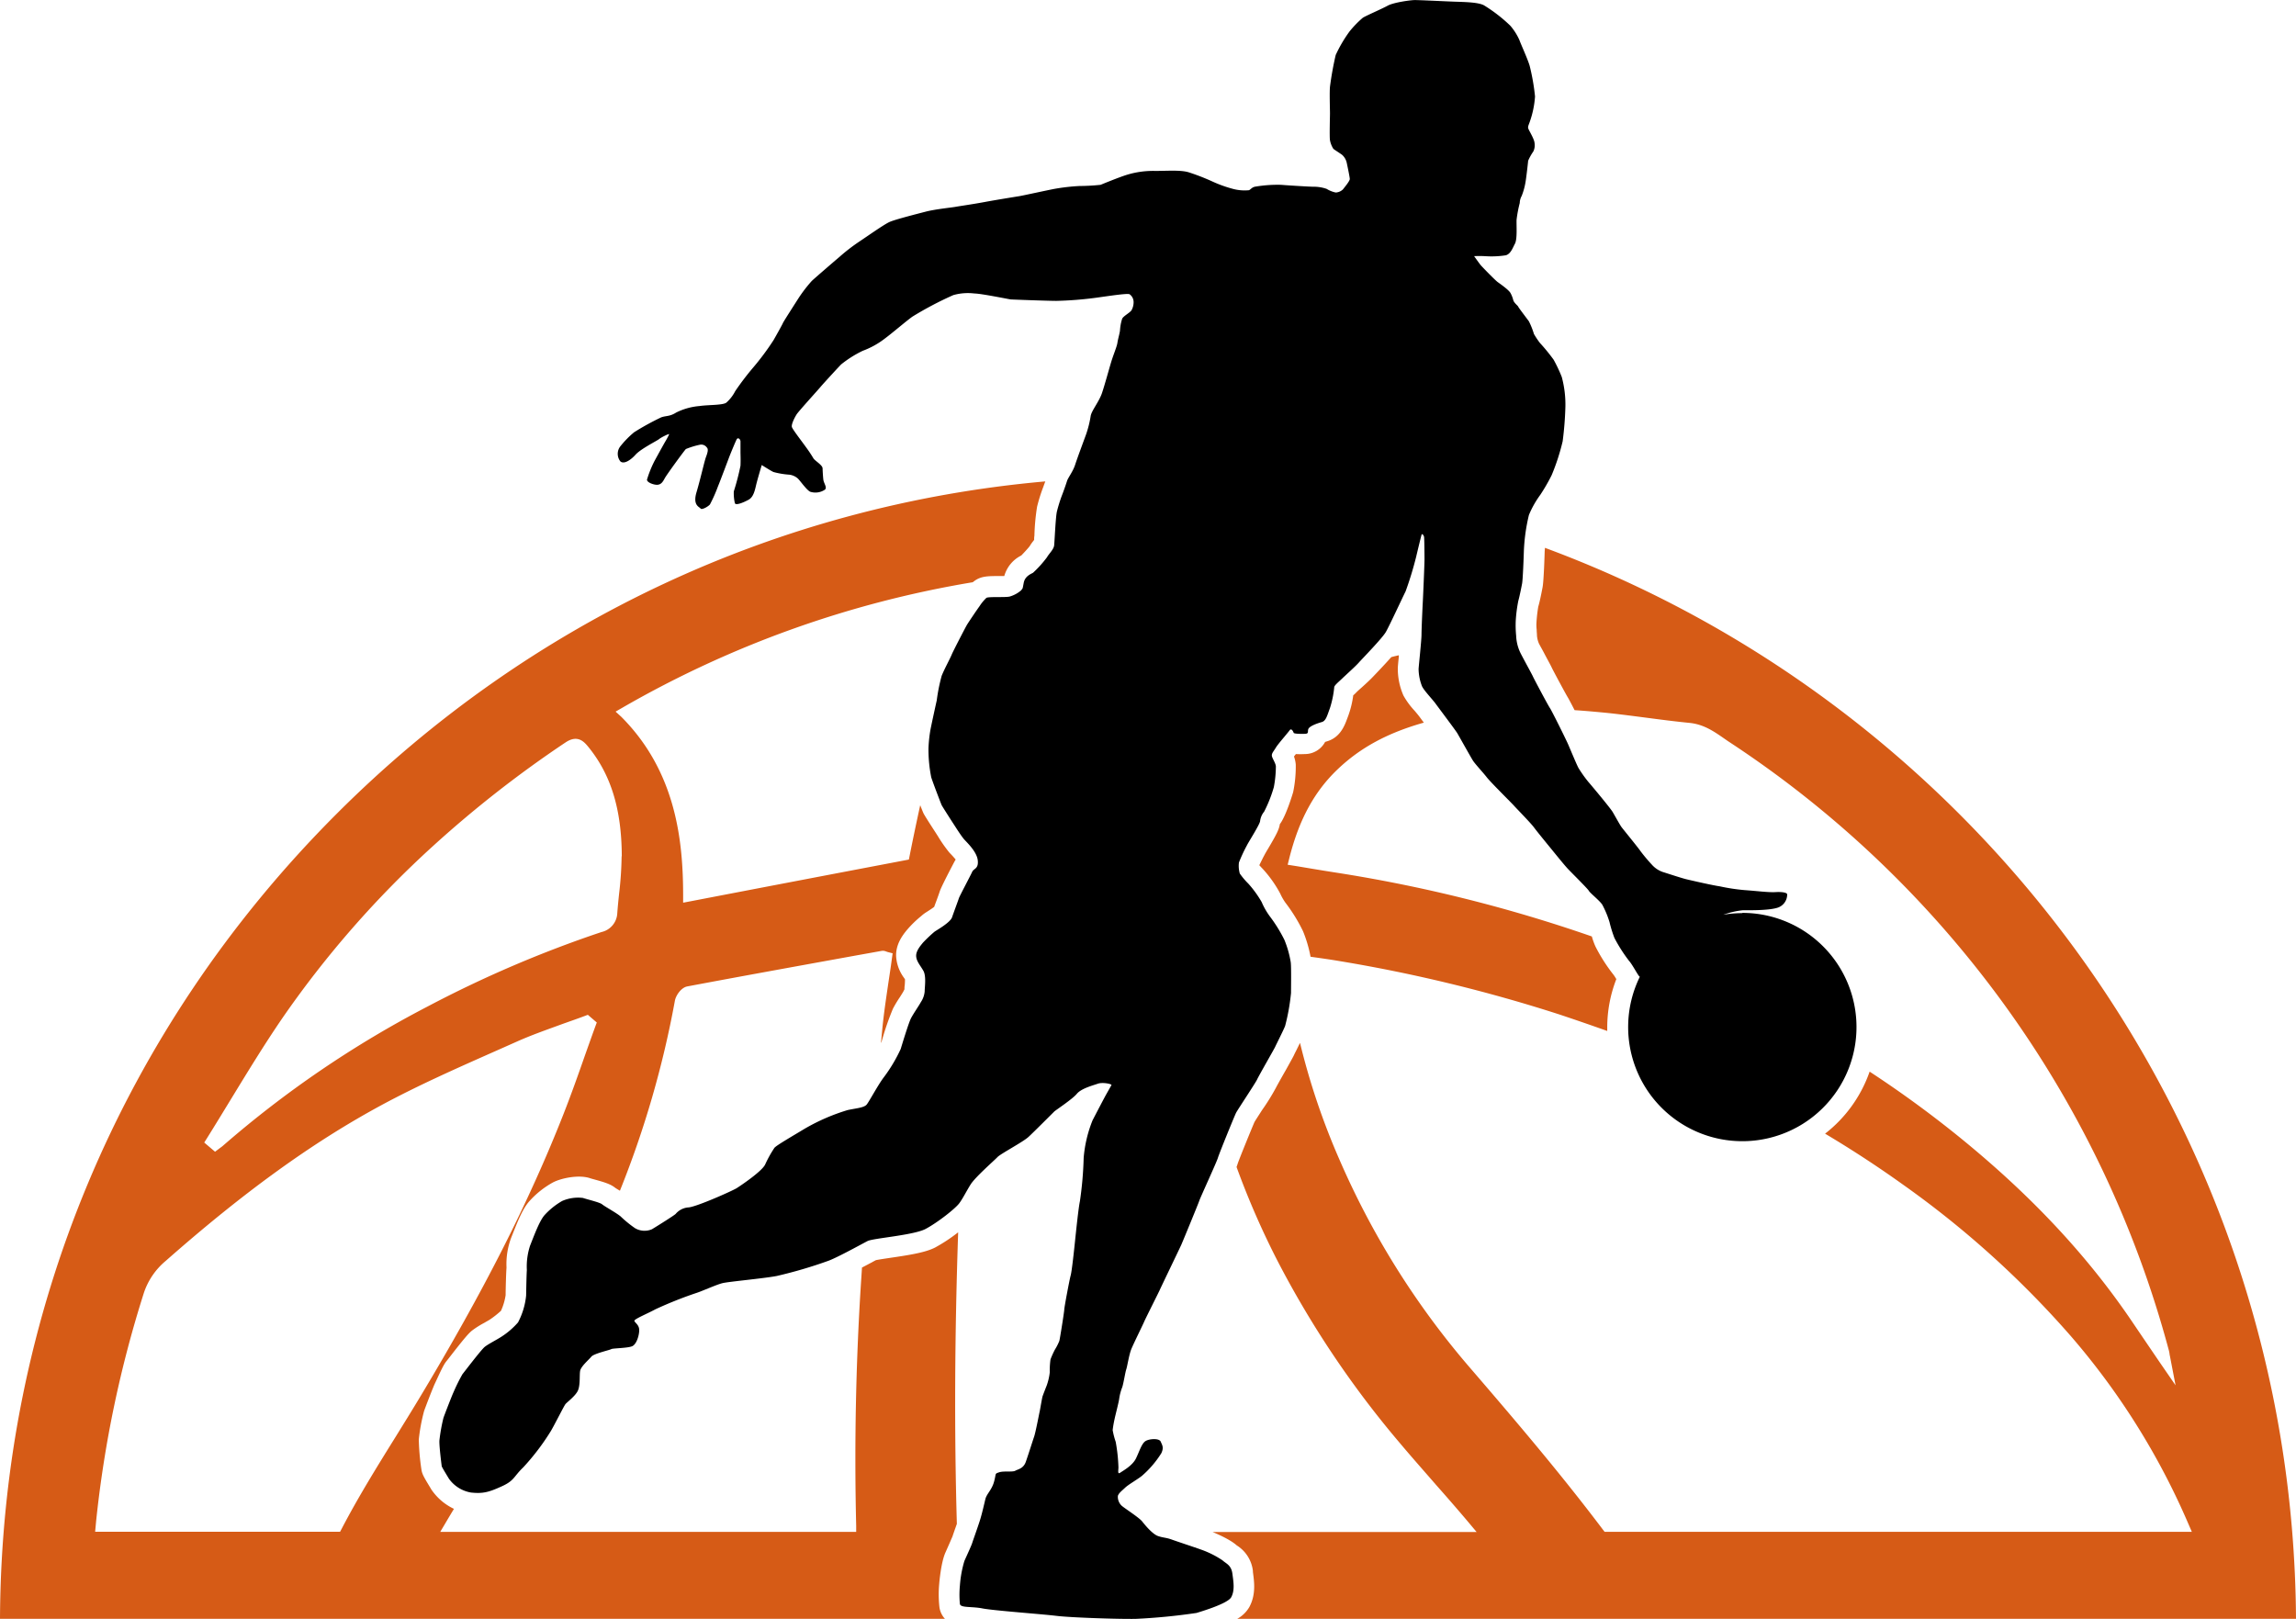 <svg id="katman_1" data-name="katman 1" xmlns="http://www.w3.org/2000/svg" viewBox="0 0 566.93 399.75"><defs><style>.cls-1{fill:#d65b16;}</style></defs><path class="cls-1" d="M83.18,284.5C29.86,337.8.35,408.38,0,483.34H233.32a5.33,5.33,0,0,1-1.35-2.83,28.2,28.2,0,0,1-.06-5.79c0-.05.41-5.24,1.54-7.75l.57-1.29c.36-.8,1-2.29,1.18-2.7.06-.21.29-.86.57-1.68.16-.42.32-.91.5-1.4-.65-22.85-.54-46.46.32-72a41.39,41.39,0,0,1-5.68,3.75c-2.34,1.2-6,1.81-11,2.54-1.25.19-2.93.43-3.64.59-.24.13-.58.3-.94.51-.84.44-1.67.89-2.49,1.31-.07,1.14-.14,2.27-.22,3.39-1.3,20.12-1.69,40.44-1.21,60.4l0,1.49H108.7l1.3-2.19c.71-1.21,1.41-2.38,2.09-3.5a13.94,13.94,0,0,1-5.6-4.81l-.19-.33c-1.69-2.78-2.1-3.48-2.26-4.69a58.34,58.34,0,0,1-.63-7.31,45,45,0,0,1,1.3-7c.19-.57,2.1-5.61,2.72-6.91l.27-.58c1.51-3.27,2-4.21,2.63-4.95.09-.12.37-.45.72-.92,3.42-4.4,4.6-5.8,5.51-6.53a22.59,22.59,0,0,1,3.08-1.94c.49-.3,1-.56,1.37-.81a22.54,22.54,0,0,0,2.69-2.13,14.4,14.4,0,0,0,1.15-3.87c0-1.26.11-5.46.21-6.66a2.88,2.88,0,0,0,0-.34,18.52,18.52,0,0,1,1.16-7.17l.48-1.21c1.36-3.41,2.42-5.95,3.91-7.7a22.13,22.13,0,0,1,5.89-4.73c2-1.06,6.37-2,9.17-1.07.25.09.68.2,1.14.33,2.46.68,3.93,1.12,5.1,2.05.25.18.69.44,1.16.72a242.47,242.47,0,0,0,13.57-46.9c.23-1.3,1.52-3.25,3.06-3.55,13.82-2.6,27.89-5.14,41.49-7.61l6.47-1.16a2,2,0,0,1,1.11.13l.4.14,1.24.32-.18,1.28c-.26,2-.57,4-.87,6-.6,4.09-1.19,8-1.55,11.92-.09,1-.19,2-.28,3,0-.11.09-.19.12-.27l.07-.24a70,70,0,0,1,2.76-8,30.22,30.22,0,0,1,1.71-2.85c.31-.48.58-.92.75-1.2s.2-.39.32-.6a1.11,1.11,0,0,0,.07-.16c0-.26,0-.57.06-.91a15.17,15.17,0,0,0,.07-1.54c-.06-.11-.13-.19-.19-.3a10,10,0,0,1-2-5.37c-.12-3.1,1.75-5.39,2.65-6.5l.14-.16a26.48,26.48,0,0,1,3.41-3.3,9.12,9.12,0,0,1,1.33-1c.37-.24,1.33-.84,1.87-1.27.21-.59.46-1.25.69-1.87.31-.85.58-1.61.67-1.9.34-1.13,3.1-6.37,3.65-7.41.11-.18.19-.35.3-.5-.4-.48-.87-1-1.07-1.21s-.41-.42-.54-.57a35.46,35.46,0,0,1-2.79-4l-.51-.8s-2.57-3.94-3-4.76c-.13-.25-.45-1.07-.85-2.08-.88,4-1.75,8.15-2.6,12.42l-.2,1-1,.19c-17.81,3.39-35.26,6.72-53,10.13l-1.74.33,0-1.76c0-13.43-1.71-30.56-15.28-44.15L152,259.32l1.65-.95a257.72,257.72,0,0,1,86.54-31c.18-.14.37-.29.56-.42,1.6-1.11,3.33-1.11,5.93-1.11.38,0,.9,0,1.3,0a8.08,8.08,0,0,1,4.19-5.07c.6-.61,1.68-1.78,2.06-2.28a11.46,11.46,0,0,1,1-1.41c0-.06.08-.11.12-.15,0-.31,0-.67.07-1.07a53,53,0,0,1,.66-7.15,40.73,40.73,0,0,1,1.36-4.43l.28-.75c.08-.26.24-.65.39-1.06C192.15,208.31,130.78,236.91,83.18,284.5ZM147,337.05c-.87,2.39-1.72,4.79-2.57,7.18-1.66,4.75-3.4,9.66-5.27,14.42-8.53,21.72-19.87,44.06-35.66,70.28-1.93,3.21-3.91,6.4-5.89,9.6-4.53,7.28-9.2,14.82-13.23,22.55l-.41.77H23.49l.25-2.68A282.25,282.25,0,0,1,35.5,402.94,17.41,17.41,0,0,1,40.87,395c19.28-17,36.22-29.26,53.29-38.49,9.09-4.91,18.71-9.16,28-13.28l5.54-2.46c3.72-1.66,7.61-3,11.36-4.38,1.77-.63,3.54-1.24,5.29-1.9l.8-.3,2.21,1.9Zm6.49-42a87.74,87.74,0,0,1-.62,9.22c-.17,1.6-.33,3.21-.45,4.82a5,5,0,0,1-3.9,4.66,288.43,288.43,0,0,0-43,18.42,258.53,258.53,0,0,0-50.57,34.44c-.22.18-.42.32-.63.47L53.1,368l-2.67-2.27.67-1.06c1.93-3.08,3.81-6.18,5.71-9.29,4.08-6.68,8.28-13.59,12.78-20.18a247.33,247.33,0,0,1,37.32-42.68,279.08,279.08,0,0,1,32.76-25.61c3-2,4.61-.06,5.5,1C150.84,274.8,153.5,283.42,153.53,295.05Zm152,188.29H566.93c-.73-121.17-77.85-224.62-185.46-264.47,0,.41-.06.76-.06,1,0,.07-.2,7-.51,8.71,0,0-.64,3.43-1.07,4.82a37,37,0,0,0-.44,3.85,10.22,10.22,0,0,0,.05,1.86c0,.52.07,1,.07,1.45a6.15,6.15,0,0,0,.51,2c.35.67,1,1.79,1.54,2.86,1.08,2,1.47,2.73,1.68,3.2.35.72,3.38,6.37,3.84,7.11.23.37.92,1.67,1.72,3.23,2.81.18,5.46.43,7.95.67,3.26.34,6.54.78,9.73,1.19,3.49.46,7.11.93,10.66,1.28s6.06,2.11,8.55,3.83c.45.31.89.63,1.35.92A260.12,260.12,0,0,1,535.52,417c.06.19.1.44.18.85,0,.24.09.51.16.92l1.33,6.91-4-5.81c-2.61-3.84-4.85-7.13-7.08-10.43-10.91-16-24.57-30.59-41.73-44.59a270.29,270.29,0,0,0-22.73-16.63,33.21,33.21,0,0,1-11,15.32q9.92,5.91,19.21,12.56a236,236,0,0,1,41.48,37.44,178.39,178.39,0,0,1,29,46.32l.87,2h-145l-.44-.57c-10.56-14-21.81-27.18-33.35-40.58A201.17,201.17,0,0,1,330.76,370,174.29,174.29,0,0,1,321,341.12c-.29.6-.61,1.24-.95,1.93-.25.48-.44.86-.52,1.05s-.27.56-2,3.67c-.84,1.46-2.23,3.93-2.47,4.42a53.52,53.52,0,0,1-3.44,5.54c-.81,1.27-1.56,2.42-1.85,2.91-.61,1.37-3.77,9.13-4.15,10.28-.06.21-.15.45-.29.85A201.79,201.79,0,0,0,315.47,395a239.79,239.79,0,0,0,30.15,44.9c2.92,3.48,6,6.94,8.91,10.3,2.66,3,5.42,6.17,8.07,9.31l2,2.39h-65.2c1.65.68,4.54,2,6,3.33l.1.06a8.6,8.6,0,0,1,3.87,6.23l0,.27c.34,2.49.76,5.57-.87,8.62A7.8,7.8,0,0,1,305.51,483.34Zm93.6-158c-.26-.42-.55-.89-.7-1.07a41.31,41.31,0,0,1-4.42-6.91,17.07,17.07,0,0,1-.91-2.52,361.49,361.49,0,0,0-63.25-15.78c-1.88-.29-3.77-.6-5.7-.92-1.49-.25-3-.51-4.58-.76l-1.58-.25.39-1.55c2.4-9.58,6.23-16.61,12.05-22.11,5.58-5.29,12.26-8.91,21.19-11.43-.56-.74-1-1.36-1.25-1.68s-.65-.8-1.05-1.27a19.19,19.19,0,0,1-2.74-3.74,16.51,16.51,0,0,1-1.39-6.79c0-.34.11-1.46.25-2.83,0-.11,0-.21,0-.33-.62.15-1.25.28-1.86.46-.95,1.06-2.16,2.38-3.71,4l-.66.69c-.7.76-1.85,1.83-3,2.86-.51.46-1,.88-1.29,1.19s-.45.44-.67.64l-.06,0a23.8,23.8,0,0,1-1.2,5l-.29.78c-.66,1.78-1.75,4.74-5.14,5.68l-.32.1a5.67,5.67,0,0,1-5,3,21.52,21.52,0,0,1-2.22,0l-.47.6a7.43,7.43,0,0,1,.44,2,31.1,31.1,0,0,1-.64,6.79c-.15.53-1.72,5.7-3.16,7.74a1.07,1.07,0,0,0-.13.19v0c-.22,1.37-.86,2.59-2.94,6.11-.32.51-.58,1-.71,1.21l-.53,1c-.2.42-.61,1.22-.89,1.81.29.3.58.64.77.82a29.64,29.64,0,0,1,4.4,6.19,13.21,13.21,0,0,0,1.27,2.23,40.81,40.81,0,0,1,4.35,7.05,32.07,32.07,0,0,1,1.86,6.31c2.47.35,4.81.67,7.2,1.08a377.18,377.18,0,0,1,54.2,13.16q6,2,11.86,4.09c0-.31,0-.63,0-.94A33,33,0,0,1,399.11,325.36Z" transform="translate(0 -83.59)"/><path d="M430.22,309.08a28,28,0,0,0-4.7.4,20.51,20.51,0,0,1,4.87-1.12c1.25,0,6,.11,8.36-.57a3.42,3.42,0,0,0,2.54-3.33c0-.42-1.11-.67-2.89-.57s-4.51-.28-7.69-.5a48.27,48.27,0,0,1-6.08-.93c-1.57-.21-7.08-1.46-8.36-1.78s-4.87-1.51-5.79-1.79a6.44,6.44,0,0,1-2.61-1.79,42.23,42.23,0,0,1-2.79-3.32c-.57-.86-4.29-5.4-4.69-5.94s-1.57-2.68-2.18-3.72-5.61-7-6-7.43a31.14,31.14,0,0,1-2.46-3.47c-.5-.93-2-4.58-2.58-5.9s-4-8.22-4.47-8.9-3.93-7.19-4.18-7.76-2.29-4.25-3.07-5.79a10.65,10.65,0,0,1-1.08-4.29,26,26,0,0,1-.1-3.72,35.37,35.37,0,0,1,.64-4.93c.25-.83.75-3.29.93-4.26s.39-6.36.43-7.9a45.74,45.74,0,0,1,1.25-9,23.67,23.67,0,0,1,2.82-5,45.65,45.65,0,0,0,2.79-4.83,53.1,53.1,0,0,0,2.72-8.36,83.28,83.28,0,0,0,.68-8.65,26.16,26.16,0,0,0-.9-7.26,36.45,36.45,0,0,0-2-4.24,45.77,45.77,0,0,0-3.39-4.15,20.23,20.23,0,0,1-1.48-2.22,19.26,19.26,0,0,0-1.24-3.12c-.57-.79-2.57-3.38-2.64-3.62s-1-.88-1.22-1.6A7.3,7.3,0,0,0,373,156c-.38-.78-2.48-2.24-3.17-2.74s-3.75-3.67-4.13-4.1-1.71-2.32-1.71-2.32,1.21-.06,2.59,0a23.2,23.2,0,0,0,5.25-.21c1.19-.36,1.64-1.72,2.24-2.86s.36-4.15.4-5.87a30.79,30.79,0,0,1,.79-4.19,3.73,3.73,0,0,1,.48-1.74,16.9,16.9,0,0,0,.95-3.46c.19-1.09.6-4.69.64-5.22a13.23,13.23,0,0,1,1.29-2.31,3.53,3.53,0,0,0,.29-2.09c-.07-1-1.41-3.1-1.55-3.58s.09-.81.4-1.72a23.56,23.56,0,0,0,1.27-6.17,52.58,52.58,0,0,0-1.27-7.36c-.31-1.39-2.28-5.68-2.55-6.49a14.17,14.17,0,0,0-2.29-3.64,38,38,0,0,0-6.45-5c-1.41-.81-4.87-.84-7.37-.93s-8.75-.41-9.84-.39-5.17.58-6.63,1.39-5.58,2.57-6.15,3a25.53,25.53,0,0,0-3.24,3.34,33.7,33.7,0,0,0-3.43,5.84A79.28,79.28,0,0,0,328.4,105c-.14,1.34,0,5.82,0,6.58s-.15,5.82,0,6.65a6,6,0,0,0,.84,2.12c.17.16,1.38.92,2.12,1.45a3.69,3.69,0,0,1,1.18,2s.75,3.5.75,4-1.32,2.08-1.71,2.58a2.81,2.81,0,0,1-1.75.75,6.93,6.93,0,0,1-2.26-.9,9.68,9.68,0,0,0-3.36-.53c-.71,0-5.68-.29-7.93-.47a32.88,32.88,0,0,0-6.19.43c-.93.11-1.22.68-1.68.9a11.13,11.13,0,0,1-3.83-.29,31.46,31.46,0,0,1-5.21-1.86,54.86,54.86,0,0,0-5.69-2.22c-2-.68-5.36-.39-8.4-.39a22.09,22.09,0,0,0-6.94.93c-2,.61-6.15,2.32-6.57,2.5a51.15,51.15,0,0,1-5.19.29,50.49,50.49,0,0,0-6.22.71c-2.07.4-7.76,1.65-8.62,1.79s-5.61.9-8.68,1.47-6.19,1-7.15,1.18-4.94.57-7.3,1.18-7.54,1.93-8.93,2.54-5.55,3.57-7.55,4.89a45.67,45.67,0,0,0-4.86,3.76c-1.64,1.39-6.11,5.25-6.83,5.93a34.87,34.87,0,0,0-3.22,4.18c-.75,1.18-3.79,5.9-3.89,6.19s-1.61,3-2.33,4.25a64.34,64.34,0,0,1-5,6.73,68.58,68.58,0,0,0-4.46,5.86,9.57,9.57,0,0,1-2.22,2.86c-.93.64-4.54.5-6.62.82a15.74,15.74,0,0,0-5.75,1.61c-1.57,1-2.47.75-3.68,1.18a63.87,63.87,0,0,0-6.69,3.68,23.38,23.38,0,0,0-3.4,3.47,3,3,0,0,0,0,3.72c.82.75,2.43-.18,3.75-1.65s5.37-3.46,5.83-3.86,2.54-1.43,2.47-1.18a19.72,19.72,0,0,1-1.08,2c-.39.68-2.36,4.25-2.64,4.79a27.63,27.63,0,0,0-1.75,4.4c-.07.71,1.75,1.36,2.61,1.28s1.28-.68,1.75-1.57,4.93-7,5.25-7.26a20.11,20.11,0,0,1,3.51-1.07,1.67,1.67,0,0,1,1.64.68c.47.43.18,1.36-.21,2.4s-1.36,5.43-2.33,8.68.72,3.58,1,4,1.82-.43,2.32-1a36.37,36.37,0,0,0,2-4.51c.39-.89,2.72-7.11,2.86-7.47s1.43-3.54,1.75-4.11.93,0,.93.53v2.72c0,.36.07,1.82,0,3.29a59.34,59.34,0,0,1-1.65,6.33,10.77,10.77,0,0,0,.25,2.82c.07.79,2.15-.07,3.43-.78s1.58-2.61,1.9-3.9,1.32-4.65,1.32-4.65,2.43,1.54,2.9,1.72a19.64,19.64,0,0,0,3.68.64,3.86,3.86,0,0,1,2.25.89c.54.43,2.11,2.79,3.11,3.33a4.19,4.19,0,0,0,3.61-.47c.72-.53-.25-1.57-.35-2.57s-.15-1.93-.18-2.75-2-1.9-2.29-2.5A31.67,31.67,0,0,0,199,194c-.64-.93-3.25-4.29-3.46-4.94s.67-2.35,1.14-3.11,5.25-6,5.93-6.82,4.94-5.44,5.12-5.58a27.39,27.39,0,0,1,5.29-3.33,20.49,20.49,0,0,0,5.43-3c1.93-1.43,5.19-4.25,6.83-5.43a85.22,85.22,0,0,1,10.12-5.33,13.28,13.28,0,0,1,5.25-.39c1.58,0,8.58,1.43,8.91,1.46s9.18.36,11.26.36a89.11,89.11,0,0,0,9.94-.79c3.32-.46,7.54-1.11,8.15-.85a2.36,2.36,0,0,1,1,1.93,4.12,4.12,0,0,1-.5,2c-.35.61-2,1.43-2.32,2.11a11.51,11.51,0,0,0-.54,2.9c-.07.71-.5,2.11-.64,3.07s-1,2.93-1.57,4.83-1.5,5.33-2.22,7.51-2.68,4.5-2.82,5.79a26.3,26.3,0,0,1-1.11,4.43c-.36,1-2.18,5.87-2.72,7.55s-1.75,3.18-2,4-1,2.94-1.32,3.72a37.43,37.43,0,0,0-1.18,3.83c-.32,1.39-.57,7.36-.68,8.36s-1.36,2.15-1.75,2.9a28,28,0,0,1-3.43,3.82c-.39.29-2,.76-2.33,2.51s-.21,1.25-.64,1.86a7.4,7.4,0,0,1-2.72,1.5c-.82.32-5.29,0-5.86.36a11.12,11.12,0,0,0-1.72,2.1c-.57.76-2.71,3.94-3.07,4.54s-3.43,6.51-3.79,7.41-1.82,3.57-2.47,5.22a44,44,0,0,0-1.21,6.07c-.11.43-1.4,6.37-1.54,7.15a33.9,33.9,0,0,0-.5,4.65,34.89,34.89,0,0,0,.68,7.16c.33,1.1,2.43,6.58,2.57,6.87s1.86,3,2.67,4.24,2.15,3.38,2.86,4.19,3.15,3.05,3.39,5.2-1,2-1.38,2.86-3.15,6.05-3.29,6.53-1.2,3.29-1.67,4.67-4,3.29-4.39,3.62a36.28,36.28,0,0,0-2.81,2.67c-.57.72-1.72,2-1.67,3.29s1,2.29,1.77,3.63.33,4.05.33,5.14a5.63,5.63,0,0,1-.95,2.63c-.39.76-1.86,2.86-2.44,4s-2.07,6.05-2.53,7.56a38.18,38.18,0,0,1-4.26,7.11c-1.36,1.82-3.47,5.76-4.11,6.58s-2.57.93-4.72,1.39a49.33,49.33,0,0,0-10.62,4.61c-3.14,1.9-7,4.12-7.47,4.72a28.62,28.62,0,0,0-2.29,4.12c-.82,1.71-6,5.18-7,5.82s-9.51,4.44-11.8,4.76a4.57,4.57,0,0,0-3.29,1.61c-.28.32-4.54,3-5.86,3.79a4.6,4.6,0,0,1-4.22-.29,28.66,28.66,0,0,1-3.5-2.86c-1-.86-4-2.5-4.58-3s-3.72-1.22-4.75-1.58a9.82,9.82,0,0,0-5.12.75,17.88,17.88,0,0,0-4.39,3.54c-1.25,1.47-2.54,5-3.54,7.51a16.57,16.57,0,0,0-.79,6c-.07.86-.14,4.14-.18,6.33a18,18,0,0,1-2,6.61,19.33,19.33,0,0,1-4.22,3.61c-1.18.75-3.11,1.72-4,2.43s-5.12,6.29-5.51,6.76a45.14,45.14,0,0,0-2.18,4.4c-.5,1.07-2.36,5.93-2.5,6.36a42.56,42.56,0,0,0-1,5.61c-.07,1.43.54,6.08.57,6.33s1.47,2.57,1.79,3.11a8.42,8.42,0,0,0,5.44,3.4c3,.32,4.46-.11,7.61-1.54s2.86-2.36,5.33-4.72A57.38,57.38,0,0,0,136,437c.86-1.43,3.24-6.19,3.62-6.67s2.29-1.86,3-3.19.43-3.87.62-5,2.15-2.76,2.77-3.53,4.53-1.62,4.91-1.86,4-.23,5.15-.71,1.81-2.86,1.76-4.1-1.14-1.76-1.19-2.19,3.33-1.82,5.15-2.82a99.06,99.06,0,0,1,10-4c1.43-.43,5.05-2.1,6.62-2.48s10.06-1.14,13.35-1.76a111.15,111.15,0,0,0,12.82-3.77c2.39-.9,8.25-4.15,9.63-4.86s11.4-1.43,14.35-3,7.39-5.05,8.34-6.38,1.58-2.67,2.72-4.53,5.91-6,6.67-6.82,6.3-3.72,7.68-5,6-5.91,6.34-6.25,4.48-3.05,5.58-4.38,4-2.08,5.19-2.5,3.51.07,3.36.35-1.14,2-1.57,2.79-2.15,4.08-3.08,5.87a31.66,31.66,0,0,0-2.21,9.29,89.08,89.08,0,0,1-.93,10.73c-.36,1.71-.93,7.22-1.22,10s-.78,7.33-1.07,8.36-1.57,7.87-1.57,8.37-1.07,7.26-1.22,7.76a12.72,12.72,0,0,1-1.07,2.11,21.16,21.16,0,0,0-1.11,2.46,19.66,19.66,0,0,0-.18,3.18,14.5,14.5,0,0,1-.78,3.33c-.15.36-.86,2.18-1,2.61s-.64,3.47-.71,3.72-1,5.17-1.38,6.26-1.46,4.53-2.05,6.2-1.93,1.81-2.6,2.19-2.86,0-4,.39-.66.22-1.23,2.3-1.83,3-2.15,4.32-.82,3.58-1.36,5.29-1.68,4.86-1.89,5.54-1.39,3.22-1.93,4.44a27.61,27.61,0,0,0-1.11,6.08,23.65,23.65,0,0,0,0,4.54c.18,1,2.9.57,5.58,1.1s14.73,1.4,18.23,1.83,15.12.82,19.56.75a150.21,150.21,0,0,0,15.08-1.47c.5-.18,7.65-2.21,8.55-3.89s.57-3.69.28-5.83-1.6-2.47-2.43-3.26a23.25,23.25,0,0,0-5.36-2.68c-1.57-.57-5.72-1.93-7.19-2.46s-2-.4-3.36-.86-3.18-2.65-3.93-3.61-4.57-3.4-5.08-3.9a3,3,0,0,1-.92-2.43c.25-.72,1-1.25,1.78-2s2.86-1.93,4.11-2.89a24.88,24.88,0,0,0,4.83-5.62c.68-1.43.22-2-.14-2.86s-2.61-.75-3.65-.21-1.61,2.61-2.47,4.36-3.14,3-3.82,3.47-.57-.11-.5-1.22a42.47,42.47,0,0,0-.68-6.36,18.88,18.88,0,0,1-.75-2.9,28,28,0,0,1,.5-2.86c.14-.71,1-4,1.11-4.86a12.61,12.61,0,0,1,.75-2.86c.32-.93.75-3.72,1-4.43s.68-3.61,1.25-5,2.75-5.79,3.15-6.72,3.79-7.65,3.86-7.86,5-10.44,5.32-11.16,4.15-10,4.44-10.87,4.32-9.61,4.61-10.62,4.11-10.4,4.5-11.15,4.87-7.47,5.19-8.22,4.25-7.58,4.43-8,2-4,2.47-5.18a51.22,51.22,0,0,0,1.46-8.16c0-1.35.08-6.43-.07-7.57a25,25,0,0,0-1.57-5.55,36.83,36.83,0,0,0-3.61-5.82,17.4,17.4,0,0,1-2-3.51,26.81,26.81,0,0,0-3.29-4.54,17.87,17.87,0,0,1-2.11-2.5,6.91,6.91,0,0,1-.21-2.72,37.48,37.48,0,0,1,2-4.29c.29-.64,3.08-5,3.22-5.9a4.52,4.52,0,0,1,1-2.36,33.5,33.5,0,0,0,2.4-6.07,28.36,28.36,0,0,0,.5-5.12c-.07-.89-1-2.11-1-2.71s.5-1.08,1-1.93,2.93-3.61,3.39-4.26.93.36,1,.61,1.68.29,2.82.25.43-.75.93-1.39,2.15-1.22,3.19-1.51,1.32-1.57,2-3.39a24.36,24.36,0,0,0,1.08-5.22c0-.43,1.1-1.32,2.07-2.25s3.18-2.9,4-3.83,5.79-6,6.69-7.58,4.14-8.58,4.86-10A86.27,86.27,0,0,0,349.7,221c.21-.93,1.14-4.75,1.29-5.29s.57.11.64.46.11,4.33.11,5.55-.36,9.51-.43,10.72S351,239,351,240.33s-.68,7.65-.72,8.47a12,12,0,0,0,.86,4.29c.57,1.14,2.5,3.11,3.36,4.29s4.9,6.54,5.33,7.26,3.32,5.9,3.86,6.76,2.46,2.89,3.43,4.14,6.18,6.4,6.65,6.94,4.22,4.36,5,5.43,4.25,5.29,4.43,5.51,3,3.72,3.9,4.68,4.93,4.93,5.22,5.47S395,306,395.64,307a23.46,23.46,0,0,1,1.79,4.32,30.28,30.28,0,0,0,1.21,3.9,38.29,38.29,0,0,0,3.61,5.65c.82.89,2.22,3.65,2.61,3.9l.06,0a28.19,28.19,0,1,0,25.3-15.75Z" transform="translate(0 -83.59)"/></svg>